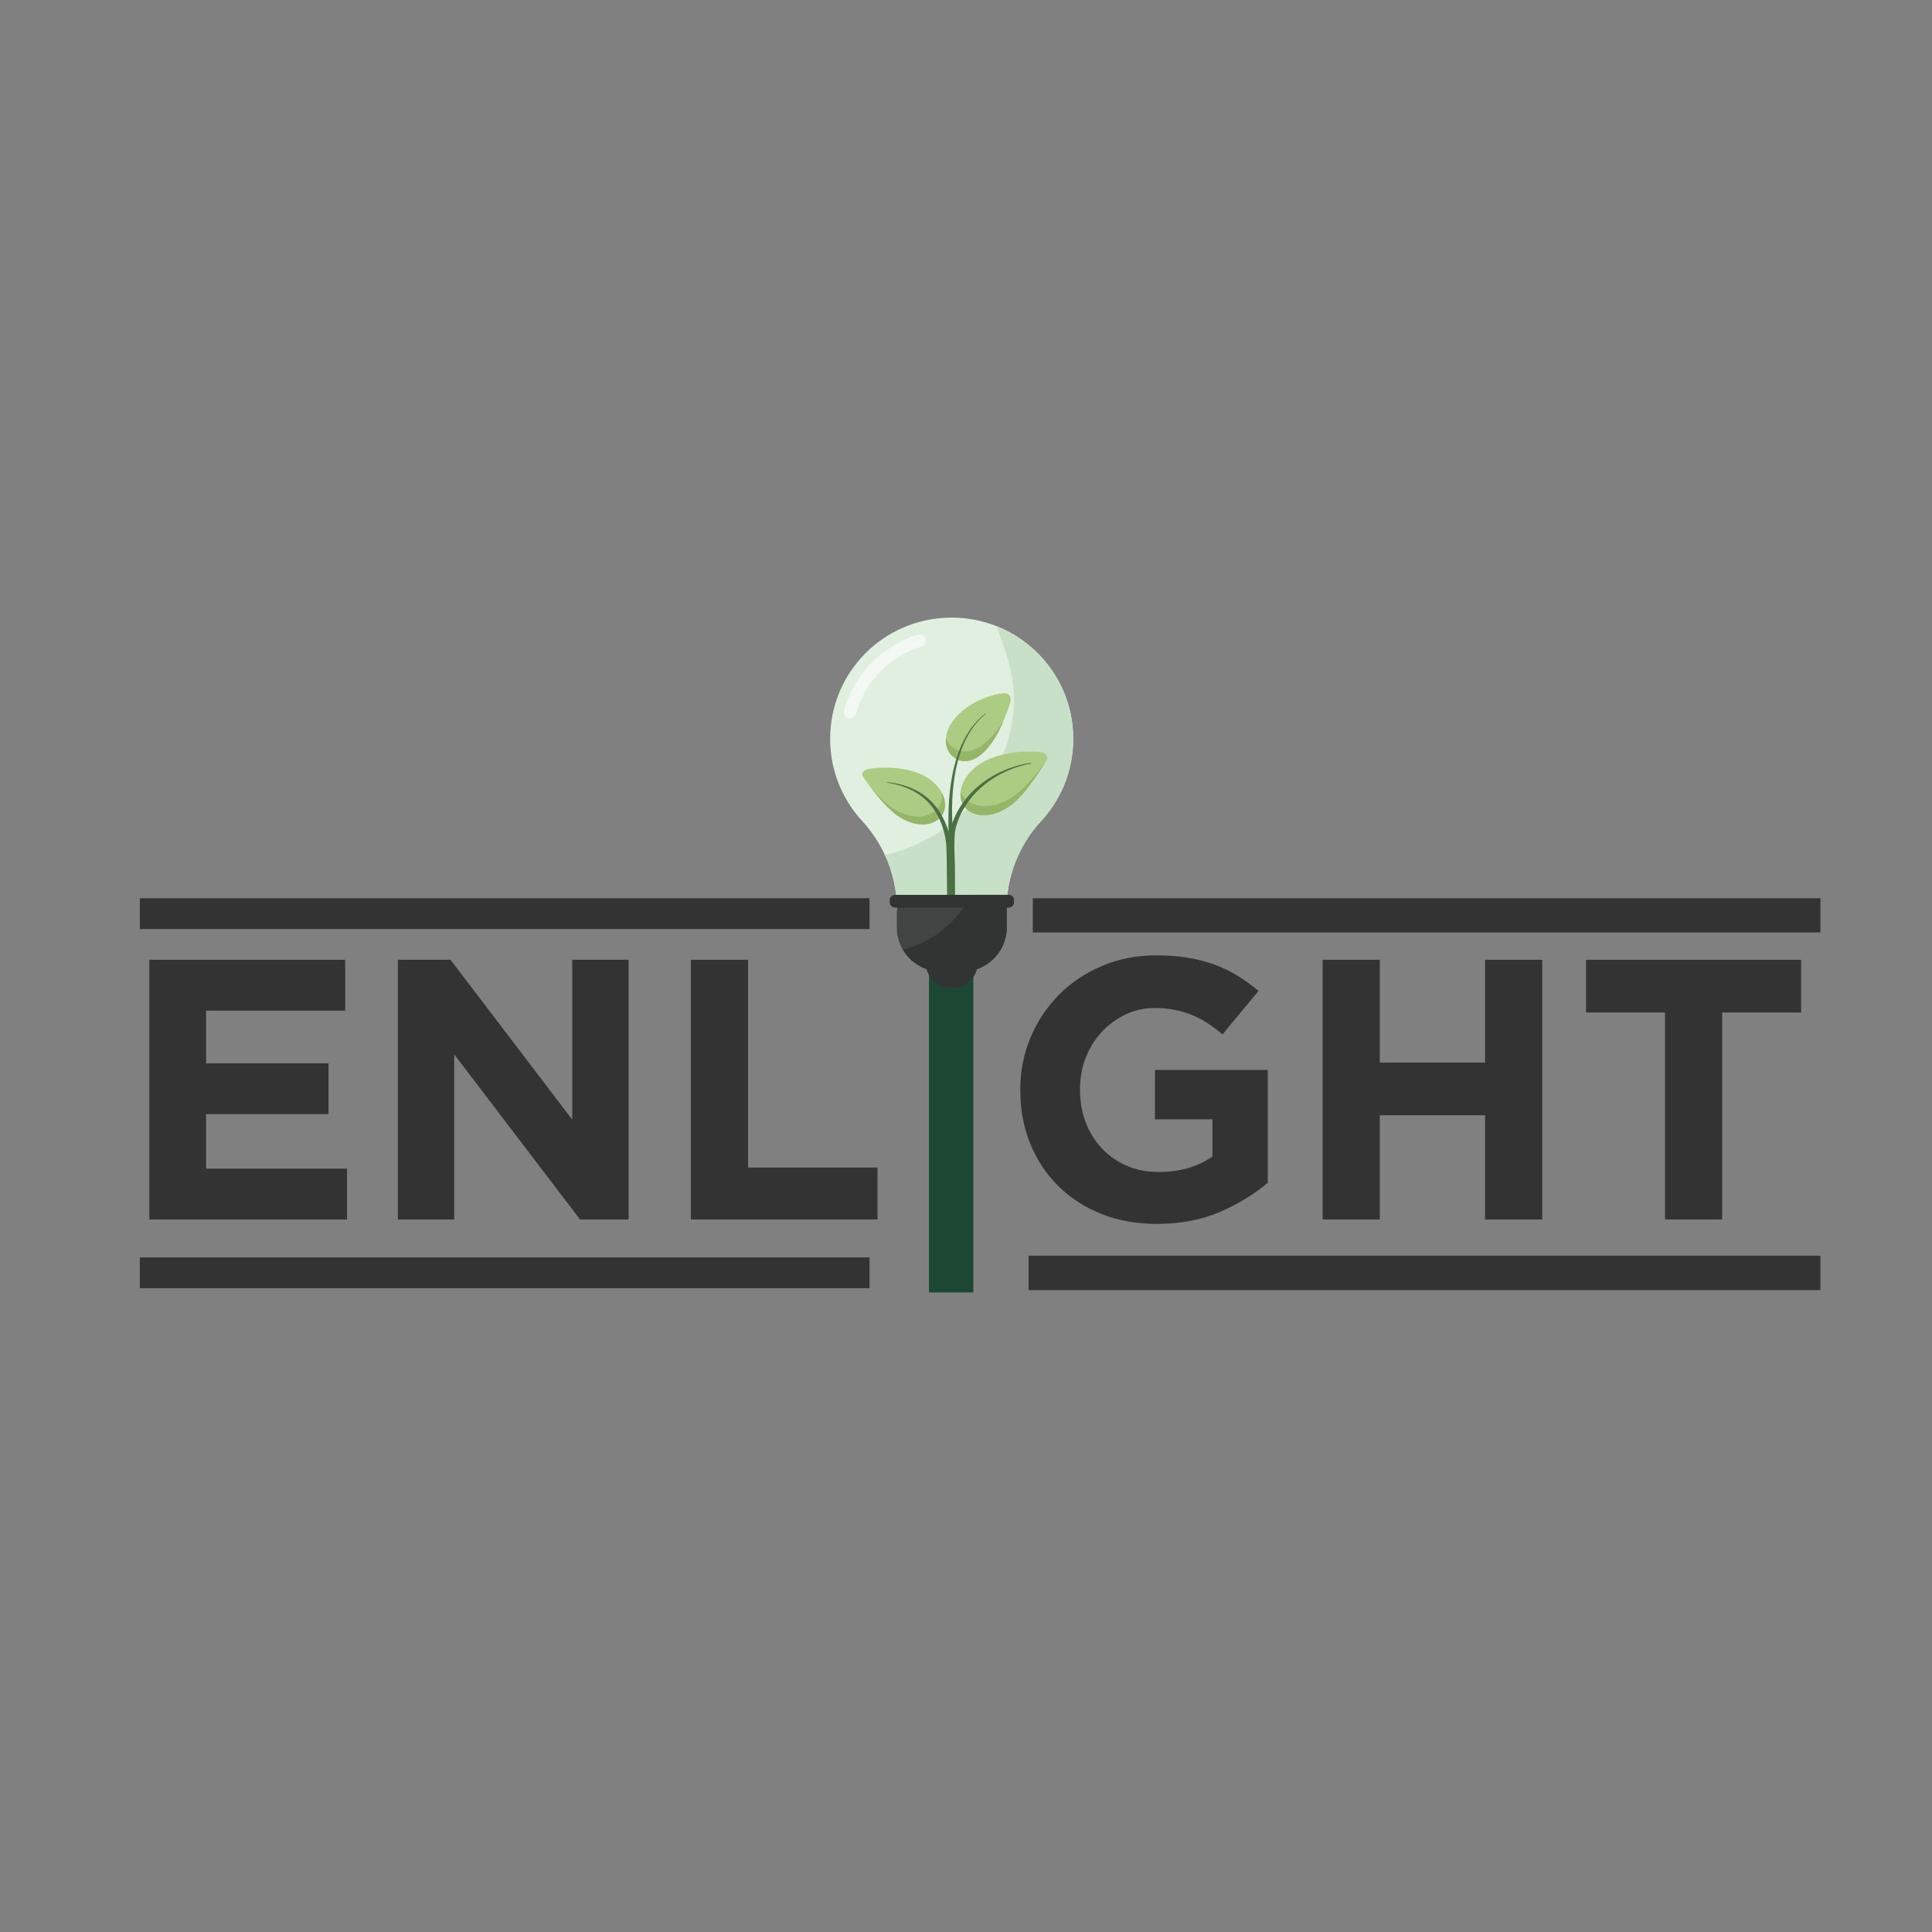 <svg xmlns="http://www.w3.org/2000/svg" xmlns:xlink="http://www.w3.org/1999/xlink" width="500" zoomAndPan="magnify" viewBox="0 0 375 375" height="500" preserveAspectRatio="xMidYMid meet" version="1.0"><rect x="0" y="0" width="375" height="375" fill="#808080" stroke="none"/><defs><g/><clipPath id="81a2252d82"><path d="M 27.023 244.043 L 168.773 244.043 L 168.773 250.043 L 27.023 250.043 Z M 27.023 244.043 " clip-rule="nonzero"/></clipPath><clipPath id="32eff831d5"><path d="M 27.023 174.332 L 168.773 174.332 L 168.773 180.332 L 27.023 180.332 Z M 27.023 174.332 " clip-rule="nonzero"/></clipPath><clipPath id="5ba83c7549"><path d="M 200.344 174.332 L 353.344 174.332 L 353.344 181 L 200.344 181 Z M 200.344 174.332 " clip-rule="nonzero"/></clipPath><clipPath id="9ddb0338c9"><path d="M 199.594 243.715 L 353.344 243.715 L 353.344 250.465 L 199.594 250.465 Z M 199.594 243.715 " clip-rule="nonzero"/></clipPath><clipPath id="2d5e2bdf81"><path d="M 161.105 119.832 L 208.355 119.832 L 208.355 177 L 161.105 177 Z M 161.105 119.832 " clip-rule="nonzero"/></clipPath><clipPath id="c6a1b56943"><path d="M 171 121 L 208.355 121 L 208.355 177 L 171 177 Z M 171 121 " clip-rule="nonzero"/></clipPath><clipPath id="8cb71a2fbf"><path d="M 179 181 L 190 181 L 190 191.832 L 179 191.832 Z M 179 181 " clip-rule="nonzero"/></clipPath><clipPath id="58c5e9d482"><path d="M 175 173 L 197 173 L 197 191.832 L 175 191.832 Z M 175 173 " clip-rule="nonzero"/></clipPath></defs><g fill="#333333" fill-opacity="1"><g transform="translate(22.939, 236.7)"><g><path d="M 6.047 -50.406 L 44.062 -50.406 L 44.062 -40.531 L 17.062 -40.531 L 17.062 -30.312 L 40.828 -30.312 L 40.828 -20.453 L 17.062 -20.453 L 17.062 -9.859 L 44.422 -9.859 L 44.422 0 L 6.047 0 Z M 6.047 -50.406 "/></g></g></g><g fill="#333333" fill-opacity="1"><g transform="translate(71.179, 236.7)"><g><path d="M 6.047 -50.406 L 16.266 -50.406 L 39.891 -19.375 L 39.891 -50.406 L 50.828 -50.406 L 50.828 0 L 41.406 0 L 16.984 -32.047 L 16.984 0 L 6.047 0 Z M 6.047 -50.406 "/></g></g></g><g fill="#333333" fill-opacity="1"><g transform="translate(128.059, 236.7)"><g><path d="M 6.047 -50.406 L 17.141 -50.406 L 17.141 -10.078 L 42.266 -10.078 L 42.266 0 L 6.047 0 Z M 6.047 -50.406 "/></g></g></g><g fill="#333333" fill-opacity="1"><g transform="translate(172.627, 236.7)"><g/></g></g><g fill="#333333" fill-opacity="1"><g transform="translate(194.227, 236.7)"><g><path d="M 30.312 0.859 C 26.375 0.859 22.785 0.211 19.547 -1.078 C 16.305 -2.379 13.52 -4.18 11.188 -6.484 C 8.863 -8.785 7.051 -11.52 5.75 -14.688 C 4.457 -17.852 3.812 -21.312 3.812 -25.062 L 3.812 -25.203 C 3.812 -28.797 4.473 -32.164 5.797 -35.312 C 7.117 -38.457 8.953 -41.219 11.297 -43.594 C 13.648 -45.969 16.438 -47.836 19.656 -49.203 C 22.875 -50.578 26.398 -51.266 30.234 -51.266 C 32.492 -51.266 34.547 -51.109 36.391 -50.797 C 38.242 -50.484 39.961 -50.035 41.547 -49.453 C 43.129 -48.879 44.613 -48.16 46 -47.297 C 47.395 -46.441 48.742 -45.461 50.047 -44.359 L 43.062 -35.922 C 42.094 -36.742 41.129 -37.469 40.172 -38.094 C 39.211 -38.719 38.219 -39.242 37.188 -39.672 C 36.156 -40.098 35.039 -40.43 33.844 -40.672 C 32.645 -40.922 31.32 -41.047 29.875 -41.047 C 27.863 -41.047 25.977 -40.625 24.219 -39.781 C 22.469 -38.938 20.93 -37.805 19.609 -36.391 C 18.297 -34.973 17.266 -33.316 16.516 -31.422 C 15.773 -29.523 15.406 -27.5 15.406 -25.344 L 15.406 -25.203 C 15.406 -22.898 15.773 -20.773 16.516 -18.828 C 17.266 -16.879 18.32 -15.188 19.688 -13.75 C 21.062 -12.312 22.672 -11.195 24.516 -10.406 C 26.359 -9.613 28.41 -9.219 30.672 -9.219 C 34.797 -9.219 38.273 -10.223 41.109 -12.234 L 41.109 -19.438 L 29.953 -19.438 L 29.953 -29.016 L 51.844 -29.016 L 51.844 -7.125 C 49.25 -4.914 46.16 -3.031 42.578 -1.469 C 39.004 0.082 34.914 0.859 30.312 0.859 Z M 30.312 0.859 "/></g></g></g><g fill="#333333" fill-opacity="1"><g transform="translate(250.675, 236.7)"><g><path d="M 6.047 -50.406 L 17.141 -50.406 L 17.141 -30.453 L 37.578 -30.453 L 37.578 -50.406 L 48.672 -50.406 L 48.672 0 L 37.578 0 L 37.578 -20.234 L 17.141 -20.234 L 17.141 0 L 6.047 0 Z M 6.047 -50.406 "/></g></g></g><g fill="#333333" fill-opacity="1"><g transform="translate(305.395, 236.7)"><g><path d="M 17.781 -40.172 L 2.453 -40.172 L 2.453 -50.406 L 44.203 -50.406 L 44.203 -40.172 L 28.875 -40.172 L 28.875 0 L 17.781 0 Z M 17.781 -40.172 "/></g></g></g><g clip-path="url(#81a2252d82)"><path fill="#333333" d="M 168.773 244.059 L 27.141 244.059 L 27.141 250.215 L 168.773 250.215 Z M 168.773 244.059 " fill-opacity="1" fill-rule="nonzero"/></g><g clip-path="url(#32eff831d5)"><path fill="#333333" d="M 168.773 174.348 L 27.141 174.348 L 27.141 180.504 L 168.773 180.504 Z M 168.773 174.348 " fill-opacity="1" fill-rule="nonzero"/></g><g clip-path="url(#5ba83c7549)"><path fill="#333333" d="M 353.344 174.348 L 200.461 174.348 L 200.461 180.992 L 353.344 180.992 Z M 353.344 174.348 " fill-opacity="1" fill-rule="nonzero"/></g><g clip-path="url(#9ddb0338c9)"><path fill="#333333" d="M 353.344 243.734 L 199.652 243.734 L 199.652 250.414 L 353.344 250.414 Z M 353.344 243.734 " fill-opacity="1" fill-rule="nonzero"/></g><g fill="#1c4732" fill-opacity="1"><g transform="translate(168.784, 250.854)"><g><path d="M 11.531 -76.188 L 20.141 -76.188 L 20.141 0 L 11.531 0 Z M 11.531 -76.188 "/></g></g></g><g clip-path="url(#2d5e2bdf81)"><path fill="#e0efdf" d="M 208.316 143.422 C 208.316 149.598 205.934 155.215 202.039 159.414 C 197.691 164.098 195.348 170.289 195.348 176.668 L 195.348 176.875 L 174.098 176.875 L 174.098 176.5 C 174.098 172.828 173.281 169.25 171.766 165.977 C 170.648 163.566 169.152 161.316 167.32 159.32 C 163.477 155.133 161.133 149.555 161.129 143.426 C 161.129 130.508 171.445 120.059 184.391 119.879 C 187.598 119.836 190.66 120.43 193.457 121.543 C 202.164 125.008 208.316 133.5 208.316 143.422 Z M 208.316 143.422 " fill-opacity="1" fill-rule="nonzero"/></g><g clip-path="url(#c6a1b56943)"><path fill="#c9e0c8" d="M 208.316 143.422 C 208.316 149.598 205.934 155.215 202.039 159.414 C 197.691 164.098 195.348 170.289 195.348 176.668 L 195.348 176.875 L 174.098 176.875 L 174.098 176.5 C 174.098 172.828 173.281 169.25 171.766 165.977 C 172.406 165.812 173.043 165.645 173.664 165.469 C 184.418 162.363 193.227 153.281 195.988 142.457 C 198.074 134.293 195.941 128.398 193.457 121.543 C 202.164 125.008 208.316 133.5 208.316 143.422 Z M 208.316 143.422 " fill-opacity="1" fill-rule="nonzero"/></g><path fill="#f3f9f2" d="M 164.988 139.441 C 164.887 139.441 164.785 139.43 164.684 139.402 C 164.047 139.234 163.668 138.586 163.836 137.949 C 164.672 134.777 166.352 131.742 168.688 129.172 C 170.793 126.855 174.867 123.98 178.281 123.207 C 178.922 123.062 179.562 123.465 179.707 124.105 C 179.852 124.746 179.449 125.383 178.809 125.527 C 175.977 126.168 172.336 128.695 170.453 130.77 C 168.371 133.059 166.883 135.75 166.141 138.555 C 166 139.086 165.516 139.441 164.988 139.441 Z M 164.988 139.441 " fill-opacity="1" fill-rule="nonzero"/><path fill="#accc83" d="M 196.359 156.188 C 193.535 158.34 190.246 158.938 187.977 157.336 C 185.742 155.758 185.754 151.953 189.133 149.07 C 192.652 145.988 199.121 145.578 202.094 146.027 C 203.055 146.133 203.555 146.93 203.137 147.59 C 201.742 149.719 199.188 153.941 196.359 156.188 Z M 196.359 156.188 " fill-opacity="1" fill-rule="nonzero"/><path fill="#95b568" d="M 196.664 154.609 C 193.508 156.738 189.953 157.172 187.629 155.316 C 187.09 154.891 186.695 154.34 186.449 153.711 C 186.309 155.211 186.863 156.551 187.977 157.336 C 190.246 158.941 193.535 158.344 196.359 156.188 C 199.086 154.023 201.551 150.027 202.977 147.836 C 201.301 150.086 199.031 152.941 196.664 154.609 Z M 196.664 154.609 " fill-opacity="1" fill-rule="nonzero"/><path fill="#accc83" d="M 193.039 143.355 C 191.5 145.754 189.832 147.418 187.762 147.715 C 186.727 147.852 185.668 147.523 184.82 146.727 C 183.988 145.926 183.367 144.652 183.664 142.84 C 183.922 140.965 185.516 138.816 187.703 137.297 C 189.863 135.742 192.613 134.816 194.465 134.59 C 196.434 134.348 196.398 135.738 195.84 137.18 C 195.023 139.27 194.254 141.461 193.039 143.355 Z M 193.039 143.355 " fill-opacity="1" fill-rule="nonzero"/><path fill="#95b568" d="M 193.582 141.656 C 191.68 144.109 189.711 145.75 187.438 145.871 C 186.305 145.922 185.188 145.465 184.348 144.52 C 184.051 144.18 183.793 143.777 183.605 143.312 C 183.48 144.875 184.062 146 184.82 146.727 C 185.668 147.527 186.727 147.852 187.762 147.715 C 189.832 147.418 191.5 145.754 193.039 143.355 C 193.727 142.285 194.273 141.117 194.762 139.93 C 194.398 140.527 194.008 141.105 193.582 141.656 Z M 193.582 141.656 " fill-opacity="1" fill-rule="nonzero"/><path fill="#accc83" d="M 174.324 158.41 C 177.074 160.246 180.164 160.609 182.176 158.988 C 184.16 157.391 183.922 153.855 180.617 151.379 C 177.168 148.723 171.137 148.719 168.402 149.312 C 167.516 149.465 167.098 150.234 167.523 150.824 C 168.945 152.719 171.562 156.488 174.324 158.41 Z M 174.324 158.41 " fill-opacity="1" fill-rule="nonzero"/><path fill="#95b568" d="M 182.828 153.895 C 183 155.305 182.531 156.59 181.52 157.406 C 179.371 159.133 176.078 158.746 173.145 156.789 C 171.48 155.633 169.863 153.844 168.5 152.145 C 169.988 154.141 172.109 156.871 174.324 158.41 C 177.074 160.246 180.16 160.609 182.176 158.988 C 183.547 157.887 183.855 155.859 182.828 153.895 Z M 182.828 153.895 " fill-opacity="1" fill-rule="nonzero"/><path fill="#4b7043" d="M 200.066 148.066 C 197.742 148.418 195.469 149.148 193.371 150.246 C 191.281 151.348 189.367 152.824 187.816 154.645 C 187.043 155.551 186.363 156.543 185.797 157.602 C 185.422 158.301 185.102 159.031 184.836 159.777 C 184.777 158.312 184.773 156.844 184.832 155.379 C 184.883 154.348 184.949 153.316 185.074 152.289 C 185.195 151.262 185.348 150.238 185.559 149.227 C 185.98 147.207 186.605 145.219 187.539 143.375 L 187.809 142.859 L 187.906 142.691 L 188.098 142.352 L 188.402 141.859 L 188.512 141.695 C 188.582 141.59 188.652 141.48 188.727 141.375 C 188.875 141.164 189.027 140.953 189.188 140.75 C 189.504 140.344 189.84 139.949 190.203 139.578 C 190.566 139.207 190.949 138.859 191.352 138.531 C 191.371 138.516 191.375 138.492 191.359 138.469 C 191.348 138.449 191.316 138.445 191.297 138.461 C 190.883 138.777 190.484 139.121 190.109 139.48 C 189.73 139.848 189.379 140.234 189.047 140.637 C 188.875 140.84 188.719 141.051 188.562 141.258 C 188.484 141.363 188.41 141.473 188.332 141.574 L 188.219 141.738 L 188.113 141.902 L 187.895 142.23 L 187.59 142.734 L 187.492 142.906 L 187.301 143.25 C 186.301 145.094 185.613 147.094 185.125 149.129 C 184.879 150.148 184.699 151.184 184.547 152.219 C 184.391 153.254 184.293 154.297 184.215 155.34 C 184.074 157.367 184.059 159.398 184.129 161.426 C 183.984 160.973 183.824 160.523 183.645 160.082 C 183.027 158.539 182.168 157.07 181.035 155.844 C 180.469 155.234 179.836 154.68 179.156 154.207 C 178.477 153.73 177.746 153.336 176.988 153.008 C 176.23 152.68 175.445 152.422 174.652 152.227 C 173.855 152.035 173.047 151.898 172.234 151.801 C 172.207 151.801 172.18 151.82 172.176 151.848 C 172.168 151.879 172.188 151.91 172.223 151.914 C 173.023 152.047 173.816 152.219 174.594 152.445 C 175.367 152.68 176.121 152.969 176.844 153.32 C 177.566 153.672 178.254 154.09 178.887 154.578 C 179.52 155.062 180.094 155.617 180.605 156.223 C 181.625 157.441 182.371 158.863 182.891 160.363 C 183.387 161.805 183.668 163.172 183.707 164.691 C 183.73 165.527 183.742 166.367 183.758 167.207 C 183.793 169.414 183.816 171.617 183.836 173.824 C 183.852 175.766 183.867 177.707 183.883 179.648 C 183.887 180.227 183.887 180.805 183.895 181.383 C 183.906 182.238 183.98 183.098 184.109 183.945 C 184.109 183.953 184.113 183.961 184.113 183.969 C 184.188 184.359 184.629 184.594 185.016 184.383 C 185.246 184.262 185.727 183.996 185.676 183.734 C 185.465 182.625 185.352 181.496 185.363 180.363 C 185.371 179.113 185.383 177.859 185.395 176.605 C 185.418 174.293 185.324 171.98 185.359 169.664 C 185.395 167.543 185.184 165.418 185.258 163.293 C 185.289 162.387 185.293 161.453 185.539 160.578 C 185.789 159.68 186.117 158.805 186.523 157.969 C 187.023 156.945 187.637 155.973 188.348 155.074 C 189.766 153.27 191.566 151.758 193.574 150.605 C 195.582 149.449 197.801 148.641 200.094 148.207 C 200.129 148.199 200.156 148.16 200.148 148.125 C 200.145 148.086 200.105 148.059 200.066 148.066 Z M 200.066 148.066 " fill-opacity="1" fill-rule="nonzero"/><g clip-path="url(#8cb71a2fbf)"><path fill="#404443" d="M 189.789 186.789 C 189.789 187.25 189.73 187.695 189.613 188.117 C 189.027 190.258 187.07 191.828 184.742 191.828 C 182.414 191.828 180.457 190.258 179.871 188.117 C 179.758 187.695 179.695 187.25 179.695 186.789 C 179.695 186.262 179.777 185.746 179.93 185.266 C 180.578 183.23 182.488 181.754 184.742 181.754 C 185.074 181.754 185.402 181.785 185.719 181.848 C 188.039 182.301 189.789 184.34 189.789 186.789 Z M 189.789 186.789 " fill-opacity="1" fill-rule="nonzero"/></g><path fill="#404443" d="M 195.418 175.301 L 195.418 179.988 C 195.418 183.754 192.992 186.953 189.613 188.117 C 188.73 188.422 187.785 188.586 186.801 188.586 L 182.688 188.586 C 181.703 188.586 180.754 188.422 179.871 188.117 C 178.688 187.711 177.617 187.051 176.73 186.203 C 176.148 185.648 175.645 185.012 175.234 184.309 C 174.492 183.039 174.07 181.562 174.07 179.988 L 174.07 175.301 Z M 195.418 175.301 " fill-opacity="1" fill-rule="nonzero"/><path fill="#303534" d="M 196.805 174.742 L 196.805 175.113 C 196.805 175.691 196.332 176.16 195.754 176.16 L 173.734 176.16 C 173.156 176.16 172.684 175.691 172.684 175.113 L 172.684 174.742 C 172.684 174.16 173.156 173.695 173.734 173.695 L 195.754 173.695 C 196.332 173.695 196.805 174.16 196.805 174.742 Z M 196.805 174.742 " fill-opacity="1" fill-rule="nonzero"/><g clip-path="url(#58c5e9d482)"><path fill="#303534" d="M 196.805 174.742 L 196.805 175.113 C 196.805 175.691 196.332 176.16 195.754 176.16 L 195.418 176.16 L 195.418 179.988 C 195.418 183.754 192.988 186.953 189.609 188.117 C 189.027 190.258 187.07 191.828 184.742 191.828 C 182.414 191.828 180.453 190.258 179.871 188.117 C 178.688 187.711 177.617 187.051 176.73 186.203 C 176.148 185.648 175.645 185.012 175.234 184.309 C 176.453 184.012 177.637 183.598 178.777 183.074 C 182.082 181.559 184.977 179.148 187.043 176.16 C 187.121 176.051 187.195 175.941 187.266 175.832 C 187.375 175.668 187.48 175.488 187.578 175.301 C 187.836 174.805 188.07 174.242 188.32 173.695 L 195.75 173.695 C 196.332 173.695 196.805 174.16 196.805 174.742 Z M 196.805 174.742 " fill-opacity="1" fill-rule="nonzero"/></g></svg>